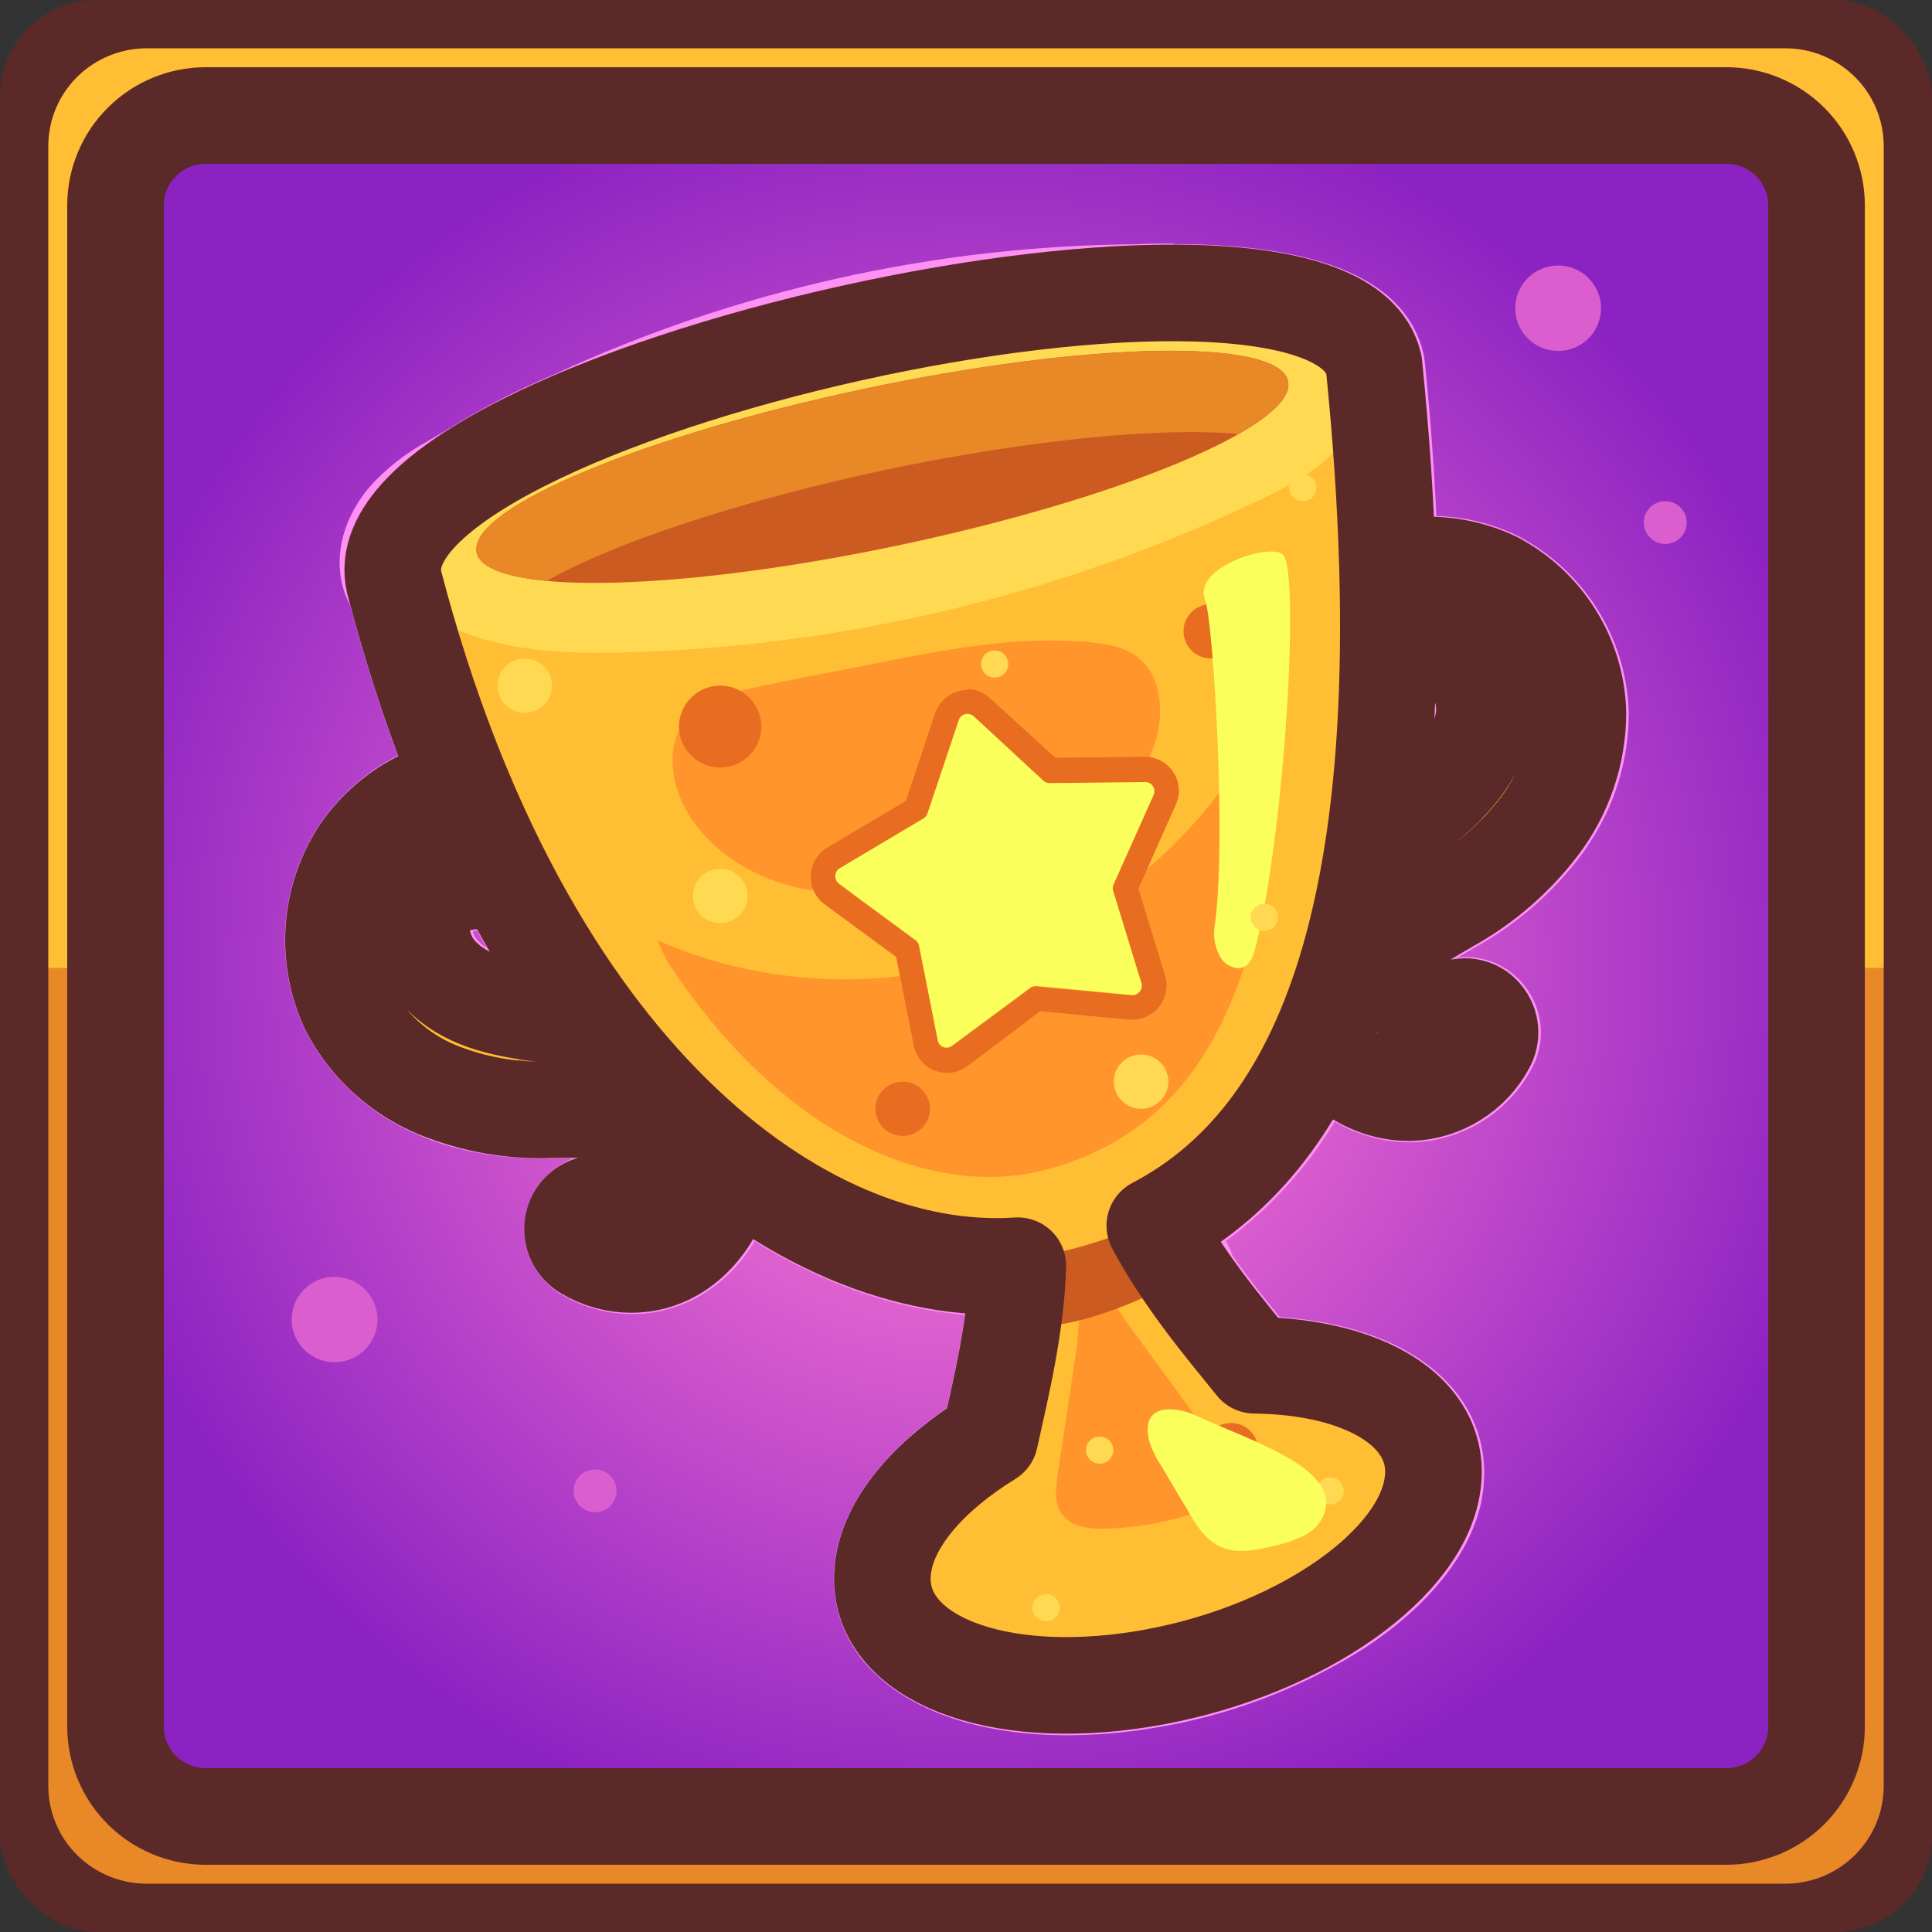<svg width="80" height="80" viewBox="0 0 80 80" fill="none" xmlns="http://www.w3.org/2000/svg">
<rect x="0" y="0" width="80" height="80" fill="#333333" stroke="none"/>
<g clip-path="url(#clip0_1_13313)">
<path d="M69.439 2.425L10.56 2.425C6.067 2.425 2.424 6.049 2.424 10.52L2.424 69.48C2.424 73.951 6.067 77.575 10.56 77.575H69.439C73.933 77.575 77.576 73.951 77.576 69.48V10.52C77.576 6.049 73.933 2.425 69.439 2.425Z" fill="url(#paint0_radial_1_13313)"/>
<path d="M64.519 14.531C65.5 14.531 66.296 13.739 66.296 12.763C66.296 11.787 65.5 10.995 64.519 10.995C63.538 10.995 62.742 11.787 62.742 12.763C62.742 13.739 63.538 14.531 64.519 14.531Z" fill="#DB5ECF"/>
<path d="M13.854 56.406C14.835 56.406 15.631 55.614 15.631 54.638C15.631 53.662 14.835 52.87 13.854 52.87C12.873 52.87 12.077 53.662 12.077 54.638C12.077 55.614 12.873 56.406 13.854 56.406Z" fill="#DB5ECF"/>
<path d="M68.954 22.523C69.446 22.523 69.844 22.127 69.844 21.638C69.844 21.149 69.446 20.753 68.954 20.753C68.463 20.753 68.064 21.149 68.064 21.638C68.064 22.127 68.463 22.523 68.954 22.523Z" fill="#DB5ECF"/>
<path d="M24.642 62.618C25.133 62.618 25.531 62.222 25.531 61.733C25.531 61.244 25.133 60.848 24.642 60.848C24.15 60.848 23.752 61.244 23.752 61.733C23.752 62.222 24.15 62.618 24.642 62.618Z" fill="#DB5ECF"/>
<path d="M0 6.043L0 73.955C-1.45114e-07 75.558 0.64 77.095 1.779 78.228C2.918 79.362 4.462 79.999 6.073 80H73.927C74.725 80 75.514 79.844 76.251 79.54C76.989 79.236 77.658 78.791 78.222 78.229C78.786 77.668 79.233 77.001 79.538 76.268C79.844 75.534 80 74.749 80 73.955V6.043C80 4.44 79.36 2.903 78.221 1.77C77.082 0.637 75.537 0 73.927 0L6.073 0C4.463 0.001 2.918 0.638 1.78 1.771C0.641 2.904 0.001 4.44 0 6.043ZM71.479 75.217H8.523C7.532 75.217 6.58 74.825 5.879 74.127C5.178 73.43 4.784 72.483 4.784 71.497L4.784 8.503C4.784 7.517 5.178 6.57 5.879 5.873C6.58 5.175 7.532 4.783 8.523 4.783L71.479 4.783C72.471 4.783 73.422 5.175 74.124 5.873C74.825 6.57 75.219 7.517 75.219 8.503V71.497C75.218 72.483 74.824 73.429 74.123 74.127C73.422 74.824 72.471 75.216 71.479 75.217Z" fill="#FFBE33"/>
<path d="M76.766 40.079V71.496C76.764 72.891 76.206 74.227 75.215 75.213C74.224 76.199 72.881 76.754 71.479 76.756H8.523C7.122 76.755 5.778 76.2 4.786 75.214C3.795 74.228 3.238 72.891 3.237 71.496L3.237 40.079H0L0 73.949C-1.45114e-07 75.552 0.64 77.089 1.779 78.223C2.918 79.356 4.462 79.994 6.073 79.994H73.927C74.725 79.994 75.514 79.838 76.251 79.534C76.989 79.23 77.658 78.785 78.222 78.224C78.786 77.662 79.233 76.996 79.538 76.262C79.844 75.529 80 74.743 80 73.949V40.079H76.766Z" fill="#E88827"/>
<path d="M71.479 4.783C72.471 4.783 73.422 5.175 74.123 5.872C74.825 6.57 75.219 7.517 75.219 8.503V71.496C75.218 72.483 74.824 73.429 74.123 74.126C73.421 74.824 72.471 75.216 71.479 75.217H8.523C7.531 75.217 6.58 74.825 5.879 74.127C5.178 73.43 4.784 72.483 4.784 71.496L4.784 8.503C4.784 7.517 5.178 6.57 5.879 5.872C6.58 5.175 7.531 4.783 8.523 4.783L71.479 4.783ZM71.479 3.243L8.523 3.243C7.121 3.245 5.777 3.799 4.786 4.785C3.795 5.771 3.238 7.109 3.236 8.503L3.236 71.496C3.238 72.891 3.795 74.228 4.786 75.214C5.777 76.201 7.121 76.755 8.523 76.757H71.479C72.881 76.754 74.224 76.2 75.215 75.214C76.206 74.228 76.764 72.891 76.766 71.496V8.503C76.764 7.109 76.206 5.772 75.215 4.786C74.224 3.8 72.881 3.245 71.479 3.243Z" fill="#FFD952"/>
<path d="M0 6.043L0 73.955C-1.45114e-07 75.558 0.64 77.095 1.779 78.228C2.918 79.362 4.462 79.999 6.073 80H73.927C74.725 80 75.514 79.844 76.251 79.54C76.989 79.236 77.658 78.791 78.222 78.229C78.786 77.668 79.233 77.001 79.538 76.268C79.844 75.534 80 74.749 80 73.955V6.043C80 4.44 79.36 2.903 78.221 1.77C77.082 0.637 75.537 0 73.927 0L6.073 0C4.463 0.001 2.918 0.638 1.78 1.771C0.641 2.904 0.001 4.44 0 6.043ZM71.479 75.217H8.523C7.532 75.217 6.58 74.825 5.879 74.127C5.178 73.43 4.784 72.483 4.784 71.497L4.784 8.503C4.784 7.517 5.178 6.57 5.879 5.873C6.58 5.175 7.532 4.783 8.523 4.783L71.479 4.783C72.471 4.783 73.422 5.175 74.124 5.873C74.825 6.57 75.219 7.517 75.219 8.503V71.497C75.218 72.483 74.824 73.429 74.123 74.127C73.422 74.824 72.471 75.216 71.479 75.217Z" stroke="#5C2929" stroke-width="4" stroke-linecap="round" stroke-linejoin="round"/>
<path d="M48.591 12.137C53.138 12.137 56.455 13.004 56.939 15.095C57.251 18.19 57.434 21.025 57.509 23.627C58.075 23.474 58.659 23.396 59.245 23.396C60.173 23.39 61.091 23.597 61.927 23.999C62.944 24.528 63.8 25.318 64.407 26.286C65.015 27.255 65.351 28.367 65.383 29.508C65.385 31.044 64.925 32.546 64.06 33.819C64.049 33.837 64.038 33.855 64.026 33.873C63.949 33.991 63.869 34.106 63.784 34.221C62.78 35.532 61.516 36.623 60.07 37.426L59.812 37.578C59.521 37.742 59.248 37.898 58.992 38.075C58.584 38.354 58.276 38.755 58.114 39.22C57.951 39.684 57.941 40.189 58.087 40.659C58.148 40.863 58.249 41.051 58.385 41.215C58.521 41.378 58.689 41.512 58.879 41.609C59.152 41.746 59.454 41.817 59.761 41.814C59.977 41.813 60.193 41.781 60.4 41.717C60.502 41.683 60.608 41.666 60.715 41.665C60.864 41.667 61.011 41.702 61.145 41.768C61.279 41.834 61.396 41.928 61.489 42.045C61.629 42.215 61.715 42.422 61.735 42.641C61.754 42.86 61.707 43.08 61.599 43.272C61.294 43.842 60.843 44.323 60.292 44.667C59.742 45.011 59.11 45.206 58.461 45.232H58.383C57.638 45.209 56.911 45 56.268 44.623C55.625 44.247 55.088 43.716 54.706 43.079C52.924 47.079 50.474 49.389 47.862 50.759L47.998 50.684C48.315 51.311 48.664 51.922 49.043 52.514L48.953 52.565C49.956 54.069 51.057 55.388 51.98 56.527C56.537 56.578 59.663 58.449 59.374 61.312C59.361 61.428 59.345 61.546 59.325 61.659C58.67 65.061 53.44 68.538 47.348 69.528C46.305 69.698 45.249 69.784 44.192 69.785C39.697 69.785 36.54 68.04 36.571 65.318C36.572 65.211 36.578 65.103 36.592 64.997C36.597 64.911 36.609 64.825 36.628 64.74C36.94 62.898 38.603 61.028 41.025 59.537C41.492 57.441 42.126 54.808 42.18 52.406C41.889 52.427 41.595 52.437 41.296 52.437C37.763 52.437 33.876 51.044 30.157 48.106C30.052 49.645 29.214 51.133 27.932 51.872C27.393 52.183 26.782 52.346 26.16 52.345C25.498 52.346 24.848 52.169 24.28 51.831C24.095 51.72 23.947 51.557 23.855 51.362C23.763 51.167 23.731 50.949 23.764 50.736C23.792 50.531 23.88 50.338 24.018 50.183C24.155 50.028 24.337 49.918 24.538 49.866C25.448 49.64 26.271 48.765 26.07 47.695C25.988 47.226 25.75 46.799 25.393 46.482C25.036 46.166 24.582 45.978 24.105 45.95C23.968 45.95 23.829 45.95 23.687 45.95C23.545 45.95 23.341 45.95 23.171 45.95H22.869H22.612H22.264H22.083C21.944 45.95 21.804 45.95 21.665 45.93H21.482C21.31 45.916 21.145 45.901 20.987 45.884H20.917C20.739 45.861 20.564 45.835 20.401 45.804L20.216 45.771L19.883 45.673L19.692 45.63C19.561 45.599 19.434 45.563 19.3 45.527L19.189 45.496C18.838 45.392 18.494 45.266 18.158 45.119C16.612 44.477 15.336 43.323 14.547 41.852C14.091 40.951 13.851 39.956 13.846 38.946C13.842 37.936 14.073 36.938 14.521 36.032C14.97 35.126 15.623 34.336 16.431 33.724C17.238 33.112 18.177 32.695 19.174 32.505C18.074 29.824 17.157 27.072 16.427 24.268C15.839 23.396 16.185 22.303 16.91 21.446C17.44 20.885 18.057 20.412 18.738 20.045C19.014 19.881 19.29 19.719 19.569 19.56C20.892 18.727 22.282 18.007 23.726 17.404C31.039 14.006 39.004 12.22 47.075 12.168C47.591 12.147 48.094 12.137 48.584 12.137M56.919 35.004C57.282 34.701 57.656 34.414 58.025 34.132L58.68 33.618C58.848 33.485 59.02 33.344 59.196 33.2L59.229 33.175C59.401 33.029 59.573 32.878 59.745 32.721C60.519 31.982 61.184 31.114 61.434 30.065C61.61 29.375 61.527 28.645 61.2 28.012C61.05 27.695 60.811 27.428 60.511 27.243C60.212 27.058 59.865 26.963 59.513 26.97C59.071 26.982 58.636 27.085 58.236 27.273C57.991 27.388 57.755 27.522 57.53 27.673C57.489 30.121 57.291 32.563 56.939 34.986M24.574 42.222C23.202 40.357 21.985 38.383 20.935 36.32C20.549 36.356 20.162 36.418 19.78 36.464C19.264 36.523 17.505 36.582 17.505 38.414C17.514 39.114 17.78 39.787 18.253 40.305C18.66 40.736 19.153 41.077 19.7 41.306C20.208 41.52 20.738 41.678 21.281 41.778H21.325C21.412 41.794 21.5 41.812 21.583 41.824L21.652 41.837L21.895 41.876H21.967L22.266 41.917C22.524 41.953 22.802 41.983 23.073 42.014C23.568 42.071 24.071 42.13 24.569 42.212M48.591 10.084C48.091 10.084 47.56 10.084 47.044 10.115C38.695 10.177 30.457 12.024 22.888 15.531C21.356 16.174 19.879 16.939 18.473 17.82L17.655 18.3C16.785 18.777 16.001 19.395 15.334 20.127C14.011 21.666 13.704 23.558 14.496 25.059C15.071 27.219 15.734 29.305 16.474 31.284C15.168 31.947 14.053 32.931 13.235 34.142C12.395 35.411 11.904 36.877 11.81 38.394C11.717 39.91 12.024 41.425 12.701 42.786C13.714 44.682 15.353 46.172 17.343 47.002C17.763 47.182 18.194 47.336 18.632 47.464L18.756 47.498H18.772L19.241 47.621L19.453 47.669H19.468C19.605 47.7 19.744 47.728 19.883 47.754H19.927L20.105 47.788C20.329 47.826 20.53 47.854 20.724 47.88H20.814C21 47.903 21.196 47.921 21.392 47.936L21.57 47.949H21.606L22.088 47.972H22.129H22.292H22.684H22.973H23.29C23.442 47.972 23.589 47.972 23.736 47.972C23.186 48.182 22.705 48.54 22.349 49.007C21.993 49.474 21.775 50.03 21.72 50.614C21.666 51.198 21.776 51.785 22.039 52.309C22.303 52.834 22.708 53.274 23.21 53.581C24.102 54.123 25.128 54.41 26.173 54.41C27.159 54.41 28.128 54.152 28.982 53.661C29.919 53.109 30.699 52.328 31.248 51.393C34.085 53.16 37.033 54.197 39.952 54.444C39.772 55.726 39.483 57.058 39.207 58.292C36.628 60.063 35.003 62.193 34.616 64.361C34.585 64.51 34.563 64.661 34.549 64.812C34.534 64.977 34.524 65.146 34.521 65.313C34.514 66.037 34.654 66.756 34.933 67.426C35.212 68.096 35.623 68.703 36.143 69.21C37.837 70.914 40.7 71.853 44.205 71.853C45.373 71.85 46.539 71.753 47.691 71.563C50.836 71.07 53.844 69.934 56.527 68.228C59.224 66.449 60.942 64.261 61.362 62.069V62.051C61.391 61.887 61.411 61.736 61.429 61.602V61.541C61.51 60.787 61.428 60.024 61.19 59.303C60.951 58.583 60.56 57.922 60.044 57.364C58.574 55.729 56.096 54.741 52.996 54.541C52.359 53.758 51.671 52.899 51.023 51.975C50.971 51.788 50.891 51.608 50.786 51.444L50.753 51.393C52.572 50.056 54.107 48.374 55.268 46.443C56.21 46.998 57.283 47.295 58.378 47.303H58.505C59.515 47.268 60.499 46.971 61.359 46.442C62.218 45.912 62.924 45.167 63.405 44.282C63.714 43.731 63.848 43.1 63.791 42.471C63.733 41.843 63.486 41.246 63.082 40.76C62.795 40.407 62.433 40.123 62.021 39.928C61.61 39.733 61.16 39.631 60.705 39.63C60.588 39.631 60.472 39.638 60.356 39.651C60.496 39.566 60.653 39.477 60.826 39.376L61.104 39.217C62.795 38.273 64.272 36.991 65.442 35.453C65.537 35.322 65.633 35.197 65.741 35.025L65.782 34.961C66.877 33.343 67.455 31.435 67.441 29.485C67.396 27.97 66.945 26.494 66.135 25.21C65.324 23.926 64.184 22.881 62.832 22.182C61.786 21.676 60.643 21.398 59.48 21.369C59.379 19.316 59.222 17.148 58.99 14.913C58.98 14.827 58.965 14.741 58.946 14.656C58.247 11.639 54.76 10.107 48.589 10.107L48.591 10.084ZM19.574 38.56L19.762 38.535C19.893 38.776 20.02 39.015 20.162 39.251C20.016 39.164 19.884 39.057 19.77 38.932C19.673 38.827 19.606 38.699 19.574 38.56Z" fill="#FF91F5"/>
<path d="M56.22 61.354C55.733 63.738 51.836 66.204 47.29 66.937C42.743 67.671 39.223 66.388 39.251 64.061C39.251 63.986 39.256 63.912 39.267 63.838C39.27 63.776 39.279 63.715 39.292 63.656C39.726 61.249 43.658 58.747 48.233 58.011C52.93 57.256 56.522 58.639 56.259 61.11C56.246 61.192 56.236 61.272 56.22 61.354Z" fill="#FF952B"/>
<path d="M30.065 46.956C29.88 46.054 29.479 45.209 28.895 44.494C28.311 43.779 27.562 43.216 26.712 42.851C25.534 42.338 24.255 42.181 23.019 42.04C22.761 42.009 22.48 41.979 22.212 41.943C20.796 41.758 19.21 41.429 18.197 40.311C17.723 39.793 17.457 39.12 17.449 38.42C17.449 36.588 19.195 36.529 19.724 36.469C20.469 36.382 21.227 36.213 21.988 36.339C22.074 36.349 22.162 36.337 22.242 36.303C22.322 36.269 22.392 36.215 22.444 36.146C22.496 36.077 22.529 35.995 22.54 35.909C22.55 35.823 22.538 35.736 22.503 35.656L21.214 32.703C21.178 32.622 21.121 32.552 21.049 32.501C20.977 32.449 20.892 32.418 20.804 32.41C19.653 32.331 18.502 32.555 17.465 33.058C16.428 33.561 15.542 34.326 14.896 35.276C14.264 36.244 13.894 37.358 13.821 38.509C13.748 39.661 13.975 40.812 14.481 41.85C15.27 43.32 16.545 44.474 18.091 45.117C19.592 45.731 21.209 46.016 22.831 45.951H23.13C23.46 45.951 23.77 45.933 24.074 45.951C24.551 45.978 25.005 46.166 25.362 46.483C25.719 46.799 25.957 47.227 26.039 47.695C26.24 48.765 25.418 49.64 24.492 49.866C24.291 49.918 24.109 50.029 23.971 50.184C23.834 50.339 23.745 50.531 23.718 50.736C23.686 50.95 23.718 51.168 23.811 51.364C23.905 51.559 24.055 51.722 24.242 51.832C24.812 52.176 25.467 52.359 26.135 52.36C26.756 52.362 27.366 52.199 27.904 51.888C29.5 50.962 30.41 48.889 30.065 46.956Z" fill="#FFBE33"/>
<path d="M30.065 46.956C29.88 46.054 29.479 45.209 28.895 44.494C28.311 43.779 27.563 43.216 26.712 42.851C25.534 42.338 24.255 42.181 23.02 42.04C22.762 42.01 22.481 41.979 22.212 41.943C21.327 41.853 20.459 41.641 19.634 41.312L19.577 41.35C20.157 41.758 20.753 42.181 21.124 42.779C21.495 43.377 21.606 44.203 21.186 44.773C20.918 45.108 20.538 45.336 20.116 45.417C19.793 45.479 19.464 45.506 19.136 45.496C20.338 45.837 21.587 45.992 22.837 45.953H23.136C23.466 45.953 23.775 45.935 24.079 45.953C24.557 45.981 25.011 46.168 25.367 46.485C25.724 46.802 25.963 47.229 26.045 47.698C26.246 48.768 25.423 49.643 24.497 49.869C24.296 49.921 24.115 50.031 23.977 50.186C23.839 50.341 23.751 50.533 23.724 50.739C23.691 50.952 23.723 51.169 23.815 51.364C23.908 51.559 24.056 51.721 24.242 51.832C24.813 52.176 25.467 52.359 26.135 52.36C26.756 52.362 27.367 52.199 27.904 51.888C29.5 50.962 30.411 48.889 30.065 46.956Z" fill="#E37B26"/>
<path d="M30.065 46.956C29.88 46.054 29.479 45.209 28.895 44.494C28.311 43.779 27.562 43.216 26.712 42.851C25.534 42.338 24.255 42.181 23.019 42.04C22.761 42.009 22.48 41.979 22.212 41.943C20.796 41.758 19.21 41.429 18.197 40.311C17.723 39.793 17.457 39.12 17.449 38.42C17.449 36.588 19.195 36.529 19.724 36.469C20.469 36.382 21.227 36.213 21.988 36.339C22.074 36.349 22.162 36.337 22.242 36.303C22.322 36.269 22.392 36.215 22.444 36.146C22.496 36.077 22.529 35.995 22.54 35.909C22.55 35.823 22.538 35.736 22.503 35.656L21.214 32.703C21.178 32.622 21.121 32.552 21.049 32.501C20.977 32.449 20.892 32.418 20.804 32.41C19.653 32.331 18.502 32.555 17.465 33.058C16.428 33.561 15.542 34.326 14.896 35.276C14.264 36.244 13.894 37.358 13.821 38.509C13.748 39.661 13.975 40.812 14.481 41.85C15.27 43.32 16.545 44.474 18.091 45.117C19.592 45.731 21.209 46.016 22.831 45.951H23.13C23.46 45.951 23.77 45.933 24.074 45.951C24.551 45.978 25.005 46.166 25.362 46.483C25.719 46.799 25.957 47.227 26.039 47.695C26.24 48.765 25.418 49.64 24.492 49.866C24.291 49.918 24.109 50.029 23.971 50.184C23.834 50.339 23.745 50.531 23.718 50.736C23.686 50.95 23.718 51.168 23.811 51.364C23.905 51.559 24.055 51.722 24.242 51.832C24.812 52.176 25.467 52.359 26.135 52.36C26.756 52.362 27.366 52.199 27.904 51.888C29.5 50.962 30.41 48.889 30.065 46.956Z" stroke="#5C2929" stroke-width="4" stroke-linecap="round" stroke-linejoin="round"/>
<path d="M61.875 23.999C60.838 23.515 59.689 23.317 58.549 23.424C57.408 23.531 56.317 23.941 55.389 24.61C55.321 24.659 55.267 24.725 55.232 24.802C55.197 24.878 55.182 24.962 55.188 25.046L55.446 28.292C55.453 28.382 55.484 28.469 55.537 28.542C55.59 28.616 55.663 28.673 55.747 28.708C55.831 28.743 55.922 28.755 56.012 28.741C56.102 28.727 56.187 28.689 56.256 28.63C56.837 28.104 57.483 27.653 58.18 27.291C58.66 27.068 60.297 26.465 61.14 28.03C61.468 28.663 61.553 29.393 61.378 30.083C61.014 31.594 59.792 32.728 58.641 33.636C58.427 33.806 58.208 33.975 57.989 34.15C56.983 34.919 55.944 35.718 55.17 36.787C54.02 38.371 53.646 40.4 54.195 42.084C54.794 43.928 56.516 45.245 58.342 45.245H58.422C59.072 45.218 59.703 45.023 60.253 44.679C60.804 44.336 61.255 43.855 61.561 43.284C61.668 43.092 61.715 42.873 61.695 42.654C61.675 42.435 61.588 42.227 61.447 42.058C61.32 41.898 61.147 41.78 60.95 41.721C60.754 41.663 60.544 41.666 60.349 41.729C59.846 41.89 59.301 41.851 58.827 41.622C58.638 41.524 58.471 41.39 58.336 41.227C58.2 41.064 58.099 40.875 58.038 40.672C57.892 40.202 57.902 39.697 58.065 39.233C58.227 38.768 58.535 38.367 58.943 38.088C59.201 37.911 59.472 37.755 59.761 37.591L60.019 37.439C61.464 36.636 62.727 35.545 63.73 34.234C64.77 32.876 65.335 31.216 65.339 29.508C65.307 28.366 64.969 27.253 64.36 26.285C63.751 25.316 62.893 24.527 61.875 23.999Z" fill="#FFBE33"/>
<path d="M61.991 34.126C61.576 34.036 61.19 33.842 60.871 33.563C60.551 33.283 60.307 32.928 60.163 32.53L59.688 32.718C59.351 33.041 58.992 33.339 58.641 33.616C58.427 33.785 58.208 33.954 57.989 34.129C56.983 34.899 55.944 35.697 55.17 36.767C54.02 38.35 53.646 40.379 54.195 42.063C54.794 43.907 56.516 45.224 58.342 45.224H58.422C59.072 45.197 59.703 45.002 60.253 44.659C60.804 44.315 61.255 43.834 61.561 43.264C61.668 43.072 61.715 42.852 61.695 42.633C61.675 42.414 61.588 42.206 61.447 42.037C61.32 41.877 61.147 41.759 60.95 41.701C60.754 41.642 60.544 41.645 60.349 41.709C59.846 41.869 59.301 41.831 58.827 41.601C58.638 41.503 58.471 41.369 58.336 41.206C58.2 41.043 58.099 40.854 58.038 40.651C57.892 40.181 57.902 39.676 58.065 39.212C58.227 38.747 58.535 38.346 58.943 38.068C59.201 37.891 59.472 37.734 59.761 37.57L60.019 37.418C61.464 36.615 62.727 35.524 63.73 34.214C63.908 33.972 64.074 33.721 64.225 33.462C63.934 33.743 63.579 33.951 63.19 34.066C62.801 34.182 62.39 34.203 61.991 34.126Z" fill="#E37B26"/>
<path d="M61.875 23.999C60.838 23.515 59.689 23.317 58.549 23.424C57.408 23.531 56.317 23.941 55.389 24.61C55.321 24.659 55.267 24.725 55.232 24.802C55.197 24.878 55.182 24.962 55.188 25.046L55.446 28.292C55.453 28.382 55.484 28.469 55.537 28.542C55.59 28.616 55.663 28.673 55.747 28.708C55.831 28.743 55.922 28.755 56.012 28.741C56.102 28.727 56.187 28.689 56.256 28.63C56.837 28.104 57.483 27.653 58.18 27.291C58.66 27.068 60.297 26.465 61.14 28.03C61.468 28.663 61.553 29.393 61.378 30.083C61.014 31.594 59.792 32.728 58.641 33.636C58.427 33.806 58.208 33.975 57.989 34.15C56.983 34.919 55.944 35.718 55.17 36.787C54.02 38.371 53.646 40.4 54.195 42.084C54.794 43.928 56.516 45.245 58.342 45.245H58.422C59.072 45.218 59.703 45.023 60.253 44.679C60.804 44.336 61.255 43.855 61.561 43.284C61.668 43.092 61.715 42.873 61.695 42.654C61.675 42.435 61.588 42.227 61.447 42.058C61.32 41.898 61.147 41.78 60.95 41.721C60.754 41.663 60.544 41.666 60.349 41.729C59.846 41.89 59.301 41.851 58.827 41.622C58.638 41.524 58.471 41.39 58.336 41.227C58.2 41.064 58.099 40.875 58.038 40.672C57.892 40.202 57.902 39.697 58.065 39.233C58.227 38.768 58.535 38.367 58.943 38.088C59.201 37.911 59.472 37.755 59.761 37.591L60.019 37.439C61.464 36.636 62.727 35.545 63.73 34.234C64.77 32.876 65.335 31.216 65.339 29.508C65.307 28.366 64.969 27.253 64.36 26.285C63.751 25.316 62.893 24.527 61.875 23.999Z" stroke="#5C2929" stroke-width="4" stroke-linecap="round" stroke-linejoin="round"/>
<path d="M51.944 56.532C50.668 54.954 49.046 53.045 47.818 50.753C54.008 47.502 59.31 38.95 56.891 15.087C55.086 7.348 14.525 16.37 16.32 24.104C21.627 44.464 33.204 53.011 42.145 52.411C42.088 54.812 41.456 57.445 40.989 59.541C38.568 61.032 36.902 62.903 36.59 64.745C36.572 64.83 36.56 64.915 36.554 65.002C36.554 65.107 36.535 65.212 36.535 65.323C36.497 68.658 41.211 70.511 47.313 69.525C53.414 68.54 58.634 65.058 59.287 61.656C59.307 61.543 59.323 61.425 59.338 61.309C59.627 58.453 56.504 56.583 51.944 56.532Z" fill="#FFBE33"/>
<path d="M43.8 61.038C43.712 61.608 43.64 62.244 43.98 62.709C44.372 63.242 45.133 63.319 45.785 63.299C46.931 63.264 48.067 63.08 49.164 62.75C49.607 62.64 50.024 62.444 50.391 62.172C50.574 62.035 50.721 61.856 50.819 61.651C50.918 61.446 50.966 61.219 50.959 60.992C50.887 60.612 50.715 60.258 50.461 59.966C49.192 58.231 47.924 56.495 46.657 54.757C46.36 54.351 45.86 53.387 45.223 53.623C44.586 53.859 44.679 55.203 44.596 55.737C44.335 57.504 44.069 59.271 43.8 61.038Z" fill="#FF952B"/>
<path d="M48.545 13.933C53.429 13.933 54.907 14.96 55.113 15.439C56.173 26.011 55.755 34.309 53.87 40.103C52.434 44.521 50.18 47.487 46.98 49.166C46.769 49.276 46.583 49.426 46.431 49.608C46.279 49.79 46.165 50 46.095 50.226C46.025 50.452 46.001 50.69 46.023 50.925C46.046 51.161 46.115 51.389 46.226 51.598C47.415 53.82 48.942 55.704 50.167 57.2L50.538 57.659C50.706 57.865 50.916 58.031 51.156 58.147C51.395 58.262 51.657 58.323 51.923 58.326C54.316 58.354 56.261 58.947 57.127 59.909C57.281 60.068 57.399 60.259 57.471 60.467C57.543 60.676 57.568 60.898 57.545 61.118C57.545 61.197 57.525 61.274 57.514 61.336C57.055 63.691 52.733 66.832 47.023 67.751C46.076 67.907 45.118 67.988 44.158 67.992C41.765 67.992 39.774 67.43 38.846 66.491C38.685 66.345 38.557 66.166 38.471 65.968C38.384 65.769 38.34 65.555 38.343 65.339C38.34 65.296 38.34 65.253 38.343 65.21C38.343 65.187 38.343 65.167 38.343 65.146C38.343 65.126 38.343 65.128 38.343 65.121L38.358 65.041C38.567 63.799 39.906 62.313 41.925 61.069C42.13 60.942 42.308 60.776 42.447 60.58C42.587 60.384 42.685 60.162 42.737 59.927L42.856 59.414C43.312 57.377 43.887 54.841 43.934 52.458C43.939 52.218 43.897 51.98 43.808 51.758C43.72 51.535 43.588 51.332 43.42 51.161C43.252 50.99 43.051 50.854 42.829 50.761C42.607 50.668 42.369 50.62 42.129 50.62H42.005C41.747 50.636 41.489 50.646 41.244 50.646C33.206 50.646 22.934 42.309 18.06 23.689C18.003 23.391 18.289 22.975 18.467 22.752C20.015 20.812 24.639 18.577 30.82 16.779C36.955 14.983 43.573 13.925 48.527 13.925M48.545 12.137C36.267 12.137 15.011 18.475 16.322 24.12C21.453 43.813 32.455 52.458 41.262 52.458C41.559 52.458 41.853 52.458 42.147 52.427C42.09 54.829 41.458 57.461 40.991 59.558C38.57 61.048 36.904 62.919 36.592 64.761C36.574 64.846 36.562 64.932 36.556 65.018C36.556 65.123 36.538 65.228 36.538 65.339C36.507 68.053 39.663 69.793 44.158 69.793C45.216 69.792 46.271 69.706 47.315 69.536C53.404 68.546 58.636 65.069 59.288 61.667C59.309 61.554 59.325 61.436 59.34 61.32C59.626 58.457 56.503 56.586 51.944 56.535C50.667 54.957 49.045 53.048 47.818 50.757C54.007 47.505 59.309 38.953 56.89 15.09C56.405 12.999 53.089 12.132 48.542 12.132L48.545 12.137Z" fill="#FFD952"/>
<path d="M48.999 52.519C47.782 53.263 46.465 53.831 45.087 54.207C44.097 54.479 43.076 54.624 42.049 54.638C42.14 53.904 42.19 53.166 42.201 52.427C43.038 52.374 43.867 52.235 44.674 52.011C45.82 51.699 46.925 51.255 47.967 50.69C48.285 51.318 48.638 51.934 48.999 52.519Z" fill="#CC5B22"/>
<path d="M49.242 52.57C49.161 52.667 49.068 52.753 48.966 52.827L48.891 52.878L48.842 52.909L48.741 52.971C48.61 53.055 48.483 53.132 48.339 53.209C48.067 53.367 47.791 53.513 47.511 53.648C46.948 53.921 46.367 54.156 45.773 54.354C45.179 54.562 44.568 54.722 43.947 54.831C43.325 54.934 42.696 54.994 42.065 55.011C42.015 55.012 41.966 55.004 41.92 54.986C41.873 54.968 41.831 54.942 41.795 54.908C41.759 54.874 41.73 54.834 41.71 54.789C41.69 54.744 41.679 54.695 41.678 54.646C41.676 54.629 41.676 54.612 41.678 54.595C41.76 53.871 41.809 53.149 41.825 52.427C41.828 52.332 41.866 52.241 41.932 52.173C41.999 52.105 42.088 52.063 42.183 52.057C42.672 52.03 43.159 51.971 43.64 51.883C44.122 51.794 44.599 51.675 45.066 51.529C46.016 51.254 46.936 50.887 47.813 50.433H47.828C47.897 50.398 47.976 50.39 48.05 50.411C48.124 50.433 48.187 50.482 48.225 50.548V50.561C48.37 50.874 48.525 51.182 48.687 51.487L48.945 51.944L49.074 52.173L49.139 52.285C49.194 52.371 49.229 52.469 49.242 52.57ZM48.772 52.465C48.758 52.471 48.746 52.481 48.738 52.494C48.73 52.507 48.727 52.522 48.728 52.537L48.654 52.427L48.507 52.206C48.409 52.057 48.316 51.906 48.223 51.754C48.037 51.452 47.859 51.141 47.689 50.828L48.112 50.959C47.216 51.471 46.27 51.889 45.288 52.209C44.794 52.369 44.292 52.501 43.782 52.601C43.271 52.702 42.754 52.77 42.235 52.806L42.591 52.432C42.585 53.184 42.532 53.936 42.433 54.682L42.049 54.261C42.645 54.255 43.24 54.206 43.828 54.115C44.416 54.02 44.997 53.885 45.567 53.712C46.142 53.541 46.708 53.339 47.261 53.107C47.54 52.991 47.813 52.868 48.081 52.735L48.483 52.529L48.584 52.478L48.633 52.45H48.656C48.679 52.44 48.713 52.458 48.772 52.465Z" fill="#CC5B22"/>
<path d="M20.453 26.58C22.199 27.026 24.025 27.06 25.828 27.016C34.929 26.783 43.879 24.643 52.094 20.737C53.347 20.139 54.613 19.477 55.508 18.428C56.403 17.378 56.847 15.829 56.256 14.579C55.462 12.909 53.311 12.467 51.459 12.329C39.992 11.483 28.543 14.182 18.676 20.057C17.995 20.424 17.377 20.897 16.845 21.458C16.025 22.415 15.688 23.698 16.654 24.609C17.735 25.572 19.041 26.25 20.453 26.58Z" fill="#FFD952"/>
<path d="M30.83 28.561C30.101 28.721 29.342 28.903 28.767 29.383C28.491 29.63 28.268 29.929 28.111 30.264C27.954 30.599 27.866 30.961 27.852 31.33C27.828 32.072 28.006 32.806 28.368 33.455C29.337 35.282 31.308 36.429 33.345 36.824C35.382 37.219 37.492 36.944 39.521 36.511C41.306 36.126 43.09 35.608 44.638 34.64C46.185 33.673 47.475 32.203 47.913 30.437C48.199 29.28 48.019 27.871 47.054 27.173C46.502 26.77 45.791 26.66 45.11 26.593C41.515 26.26 37.889 27.173 34.376 27.84C33.19 28.065 32.008 28.305 30.83 28.561Z" fill="#FF952B"/>
<path d="M43.405 48.41C48.209 47.094 53.22 42.961 52.905 27.865C52.63 29.198 52.096 30.464 51.332 31.593C48.862 35.482 45.075 38.361 40.655 39.71C36.236 41.059 31.477 40.788 27.24 38.947C27.354 39.224 27.477 39.499 27.606 39.769C32.393 47.13 38.657 49.714 43.405 48.41Z" fill="#FF952B"/>
<path d="M51.944 56.532C50.668 54.954 49.046 53.045 47.818 50.753C54.008 47.502 59.31 38.95 56.891 15.087C55.086 7.348 14.525 16.37 16.32 24.104C21.627 44.464 33.204 53.011 42.145 52.411C42.088 54.812 41.456 57.445 40.989 59.541C38.568 61.032 36.902 62.903 36.59 64.745C36.572 64.83 36.56 64.915 36.554 65.002C36.554 65.107 36.535 65.212 36.535 65.323C36.497 68.658 41.211 70.511 47.313 69.525C53.414 68.54 58.634 65.058 59.287 61.656C59.307 61.543 59.323 61.425 59.338 61.309C59.627 58.453 56.504 56.583 51.944 56.532Z" stroke="#5C2929" stroke-width="4" stroke-linecap="round" stroke-linejoin="round"/>
<path d="M53.35 15.942C53.324 17.738 46.358 20.632 37.381 22.544C28.404 24.456 20.691 24.671 19.803 23.057C19.774 23.008 19.753 22.954 19.742 22.898C19.726 22.856 19.72 22.812 19.724 22.767C19.631 20.971 26.648 18.043 35.692 16.119C44.976 14.143 52.865 13.979 53.332 15.757C53.342 15.818 53.348 15.88 53.35 15.942Z" fill="#CC5B22"/>
<path d="M36.532 19.483C42.611 18.2 48.094 17.674 51.284 17.972C52.594 17.225 53.347 16.524 53.347 15.942C53.345 15.883 53.339 15.823 53.329 15.765C52.862 13.987 44.971 14.151 35.689 16.127C26.645 18.051 19.628 20.987 19.721 22.775C19.717 22.82 19.723 22.864 19.739 22.906C19.75 22.962 19.771 23.016 19.801 23.065C20.087 23.578 21.09 23.914 22.637 24.055C25.348 22.511 30.485 20.784 36.532 19.483Z" fill="#E88827"/>
<path d="M29.822 31.782C30.763 31.782 31.526 31.022 31.526 30.086C31.526 29.149 30.763 28.39 29.822 28.39C28.88 28.39 28.117 29.149 28.117 30.086C28.117 31.022 28.88 31.782 29.822 31.782Z" fill="#E86D20"/>
<path d="M50.136 27.265C50.76 27.265 51.266 26.762 51.266 26.141C51.266 25.521 50.76 25.018 50.136 25.018C49.513 25.018 49.007 25.521 49.007 26.141C49.007 26.762 49.513 27.265 50.136 27.265Z" fill="#E86D20"/>
<path d="M50.288 38.414C50.241 38.79 50.305 39.17 50.471 39.51C50.541 39.683 50.661 39.831 50.816 39.934C50.971 40.038 51.154 40.093 51.34 40.093C51.856 40.023 51.962 39.351 52.083 38.83C53.205 34.057 53.798 23.991 53.161 23.009C52.772 22.411 49.362 23.46 49.899 24.823C50.242 25.734 50.804 34.938 50.288 38.414Z" fill="#FAFF5C"/>
<path d="M37.379 47.036C38.002 47.036 38.508 46.533 38.508 45.912C38.508 45.291 38.002 44.788 37.379 44.788C36.755 44.788 36.249 45.291 36.249 45.912C36.249 46.533 36.755 47.036 37.379 47.036Z" fill="#E86D20"/>
<path d="M50.974 61.172C51.598 61.172 52.104 60.668 52.104 60.048C52.104 59.427 51.598 58.924 50.974 58.924C50.35 58.924 49.845 59.427 49.845 60.048C49.845 60.668 50.35 61.172 50.974 61.172Z" fill="#E86D20"/>
<path d="M29.823 38.224C30.447 38.224 30.953 37.721 30.953 37.1C30.953 36.48 30.447 35.977 29.823 35.977C29.199 35.977 28.693 36.48 28.693 37.1C28.693 37.721 29.199 38.224 29.823 38.224Z" fill="#FFD952"/>
<path d="M47.251 45.912C47.874 45.912 48.38 45.408 48.38 44.788C48.38 44.167 47.874 43.664 47.251 43.664C46.627 43.664 46.121 44.167 46.121 44.788C46.121 45.408 46.627 45.912 47.251 45.912Z" fill="#FFD952"/>
<path d="M21.727 29.516C22.351 29.516 22.857 29.012 22.857 28.392C22.857 27.771 22.351 27.268 21.727 27.268C21.103 27.268 20.598 27.771 20.598 28.392C20.598 29.012 21.103 29.516 21.727 29.516Z" fill="#FFD952"/>
<path d="M41.185 28.058C41.497 28.058 41.75 27.807 41.75 27.496C41.75 27.186 41.497 26.934 41.185 26.934C40.873 26.934 40.62 27.186 40.62 27.496C40.62 27.807 40.873 28.058 41.185 28.058Z" fill="#FFD952"/>
<path d="M53.946 20.753C54.258 20.753 54.51 20.501 54.51 20.191C54.51 19.881 54.258 19.629 53.946 19.629C53.634 19.629 53.381 19.881 53.381 20.191C53.381 20.501 53.634 20.753 53.946 20.753Z" fill="#FFD952"/>
<path d="M52.354 38.545C52.666 38.545 52.919 38.293 52.919 37.983C52.919 37.672 52.666 37.421 52.354 37.421C52.042 37.421 51.789 37.672 51.789 37.983C51.789 38.293 52.042 38.545 52.354 38.545Z" fill="#FFD952"/>
<path d="M55.078 62.295C55.389 62.295 55.642 62.043 55.642 61.733C55.642 61.422 55.389 61.171 55.078 61.171C54.766 61.171 54.513 61.422 54.513 61.733C54.513 62.043 54.766 62.295 55.078 62.295Z" fill="#FFD952"/>
<path d="M45.533 60.609C45.845 60.609 46.098 60.358 46.098 60.047C46.098 59.737 45.845 59.485 45.533 59.485C45.222 59.485 44.969 59.737 44.969 60.047C44.969 60.358 45.222 60.609 45.533 60.609Z" fill="#FFD952"/>
<path d="M43.315 67.132C43.627 67.132 43.88 66.88 43.88 66.57C43.88 66.259 43.627 66.008 43.315 66.008C43.003 66.008 42.75 66.259 42.75 66.57C42.75 66.88 43.003 67.132 43.315 67.132Z" fill="#FFD952"/>
<path d="M40.043 29.567C40.138 29.564 40.23 29.598 40.301 29.662L43.205 32.33C43.274 32.395 43.367 32.43 43.462 32.428L47.426 32.387C47.489 32.388 47.551 32.404 47.607 32.435C47.662 32.466 47.708 32.51 47.742 32.564C47.775 32.617 47.794 32.678 47.798 32.741C47.801 32.804 47.789 32.866 47.761 32.923L46.108 36.618C46.069 36.704 46.063 36.802 46.09 36.893L47.261 40.708C47.281 40.767 47.286 40.829 47.277 40.889C47.268 40.95 47.244 41.008 47.208 41.058C47.172 41.108 47.125 41.149 47.07 41.177C47.015 41.206 46.954 41.221 46.892 41.221H46.856L42.921 40.849H42.885C42.803 40.849 42.723 40.876 42.658 40.926L39.421 43.323C39.356 43.371 39.276 43.397 39.194 43.397C39.108 43.398 39.025 43.368 38.959 43.314C38.892 43.259 38.847 43.184 38.831 43.099L38.057 39.174C38.04 39.082 37.988 39 37.913 38.945L34.741 36.61C34.69 36.572 34.65 36.521 34.623 36.463C34.597 36.405 34.586 36.342 34.59 36.279C34.594 36.215 34.613 36.154 34.647 36.1C34.68 36.046 34.727 36.001 34.782 35.969L38.235 33.916C38.317 33.868 38.379 33.791 38.408 33.701L39.697 29.852C39.724 29.776 39.774 29.711 39.84 29.665C39.906 29.619 39.985 29.594 40.066 29.595M40.066 28.569C39.767 28.569 39.476 28.663 39.235 28.838C38.993 29.013 38.813 29.259 38.72 29.541L37.516 33.159L34.266 35.091C34.065 35.21 33.897 35.377 33.776 35.576C33.655 35.775 33.585 36.001 33.572 36.233C33.56 36.465 33.605 36.697 33.704 36.908C33.803 37.119 33.953 37.302 34.14 37.442L37.108 39.623L37.838 43.302C37.884 43.534 37.988 43.75 38.141 43.93C38.294 44.111 38.49 44.25 38.712 44.335C38.933 44.42 39.172 44.447 39.407 44.415C39.642 44.383 39.865 44.292 40.056 44.151L43.068 41.873L46.753 42.222C46.798 42.224 46.843 42.224 46.887 42.222C47.108 42.222 47.327 42.17 47.524 42.07C47.722 41.971 47.893 41.827 48.025 41.65C48.157 41.471 48.246 41.264 48.284 41.046C48.322 40.827 48.308 40.602 48.244 40.39L47.14 36.798L48.687 33.318C48.785 33.104 48.827 32.869 48.81 32.635C48.792 32.4 48.716 32.174 48.587 31.977C48.459 31.779 48.283 31.617 48.075 31.506C47.867 31.394 47.634 31.336 47.398 31.337L43.697 31.376L40.976 28.895C40.718 28.66 40.382 28.53 40.032 28.53L40.066 28.569Z" fill="#E86D20"/>
<path d="M46.851 41.2L42.916 40.828C42.824 40.821 42.732 40.847 42.658 40.903L39.421 43.299C39.371 43.337 39.312 43.362 39.249 43.371C39.187 43.381 39.123 43.374 39.063 43.351C39.004 43.329 38.952 43.292 38.911 43.244C38.87 43.196 38.843 43.138 38.831 43.076L38.057 39.15C38.04 39.058 37.988 38.977 37.913 38.922L34.741 36.587C34.69 36.548 34.65 36.497 34.623 36.44C34.597 36.382 34.586 36.318 34.59 36.255C34.594 36.192 34.613 36.13 34.647 36.076C34.68 36.022 34.727 35.977 34.782 35.945L38.235 33.892C38.317 33.844 38.379 33.767 38.408 33.677L39.697 29.828C39.716 29.767 39.749 29.712 39.795 29.668C39.84 29.624 39.897 29.591 39.958 29.574C40.019 29.557 40.084 29.555 40.146 29.569C40.208 29.583 40.266 29.612 40.314 29.654L43.205 32.33C43.239 32.362 43.279 32.388 43.324 32.404C43.368 32.421 43.415 32.429 43.462 32.427L47.426 32.386C47.49 32.387 47.552 32.403 47.608 32.434C47.663 32.464 47.71 32.508 47.743 32.562C47.777 32.615 47.797 32.677 47.8 32.74C47.804 32.803 47.791 32.866 47.764 32.923L46.111 36.617C46.072 36.704 46.065 36.801 46.093 36.892L47.264 40.708C47.281 40.768 47.282 40.832 47.269 40.894C47.256 40.956 47.228 41.013 47.187 41.061C47.147 41.11 47.095 41.148 47.036 41.172C46.978 41.196 46.914 41.206 46.851 41.2Z" fill="#FAFF5C"/>
<path d="M53.463 60.44C54.206 60.881 55.011 61.553 54.907 62.408C54.864 62.644 54.768 62.867 54.627 63.061C54.486 63.255 54.303 63.416 54.093 63.532C53.669 63.758 53.213 63.919 52.741 64.012C52.024 64.189 51.243 64.358 50.57 64.063C49.897 63.768 49.538 63.152 49.188 62.557L48.035 60.617C47.824 60.302 47.666 59.955 47.565 59.59C47.253 58.11 48.641 58.21 49.52 58.615C50.846 59.229 52.197 59.685 53.463 60.44Z" fill="#FAFF5C"/>
</g>
<defs>
<radialGradient id="paint0_radial_1_13313" cx="0" cy="0" r="1" gradientUnits="userSpaceOnUse" gradientTransform="translate(40.001 40) scale(37.67 37.48)">
<stop offset="0.1" stop-color="#FF7AD5"/>
<stop offset="0.4" stop-color="#DC5FCF"/>
<stop offset="1" stop-color="#8C22C2"/>
</radialGradient>
<clipPath id="clip0_1_13313">
<rect width="80" height="80" rx="4" fill="white"/>
</clipPath>
</defs>
</svg>
